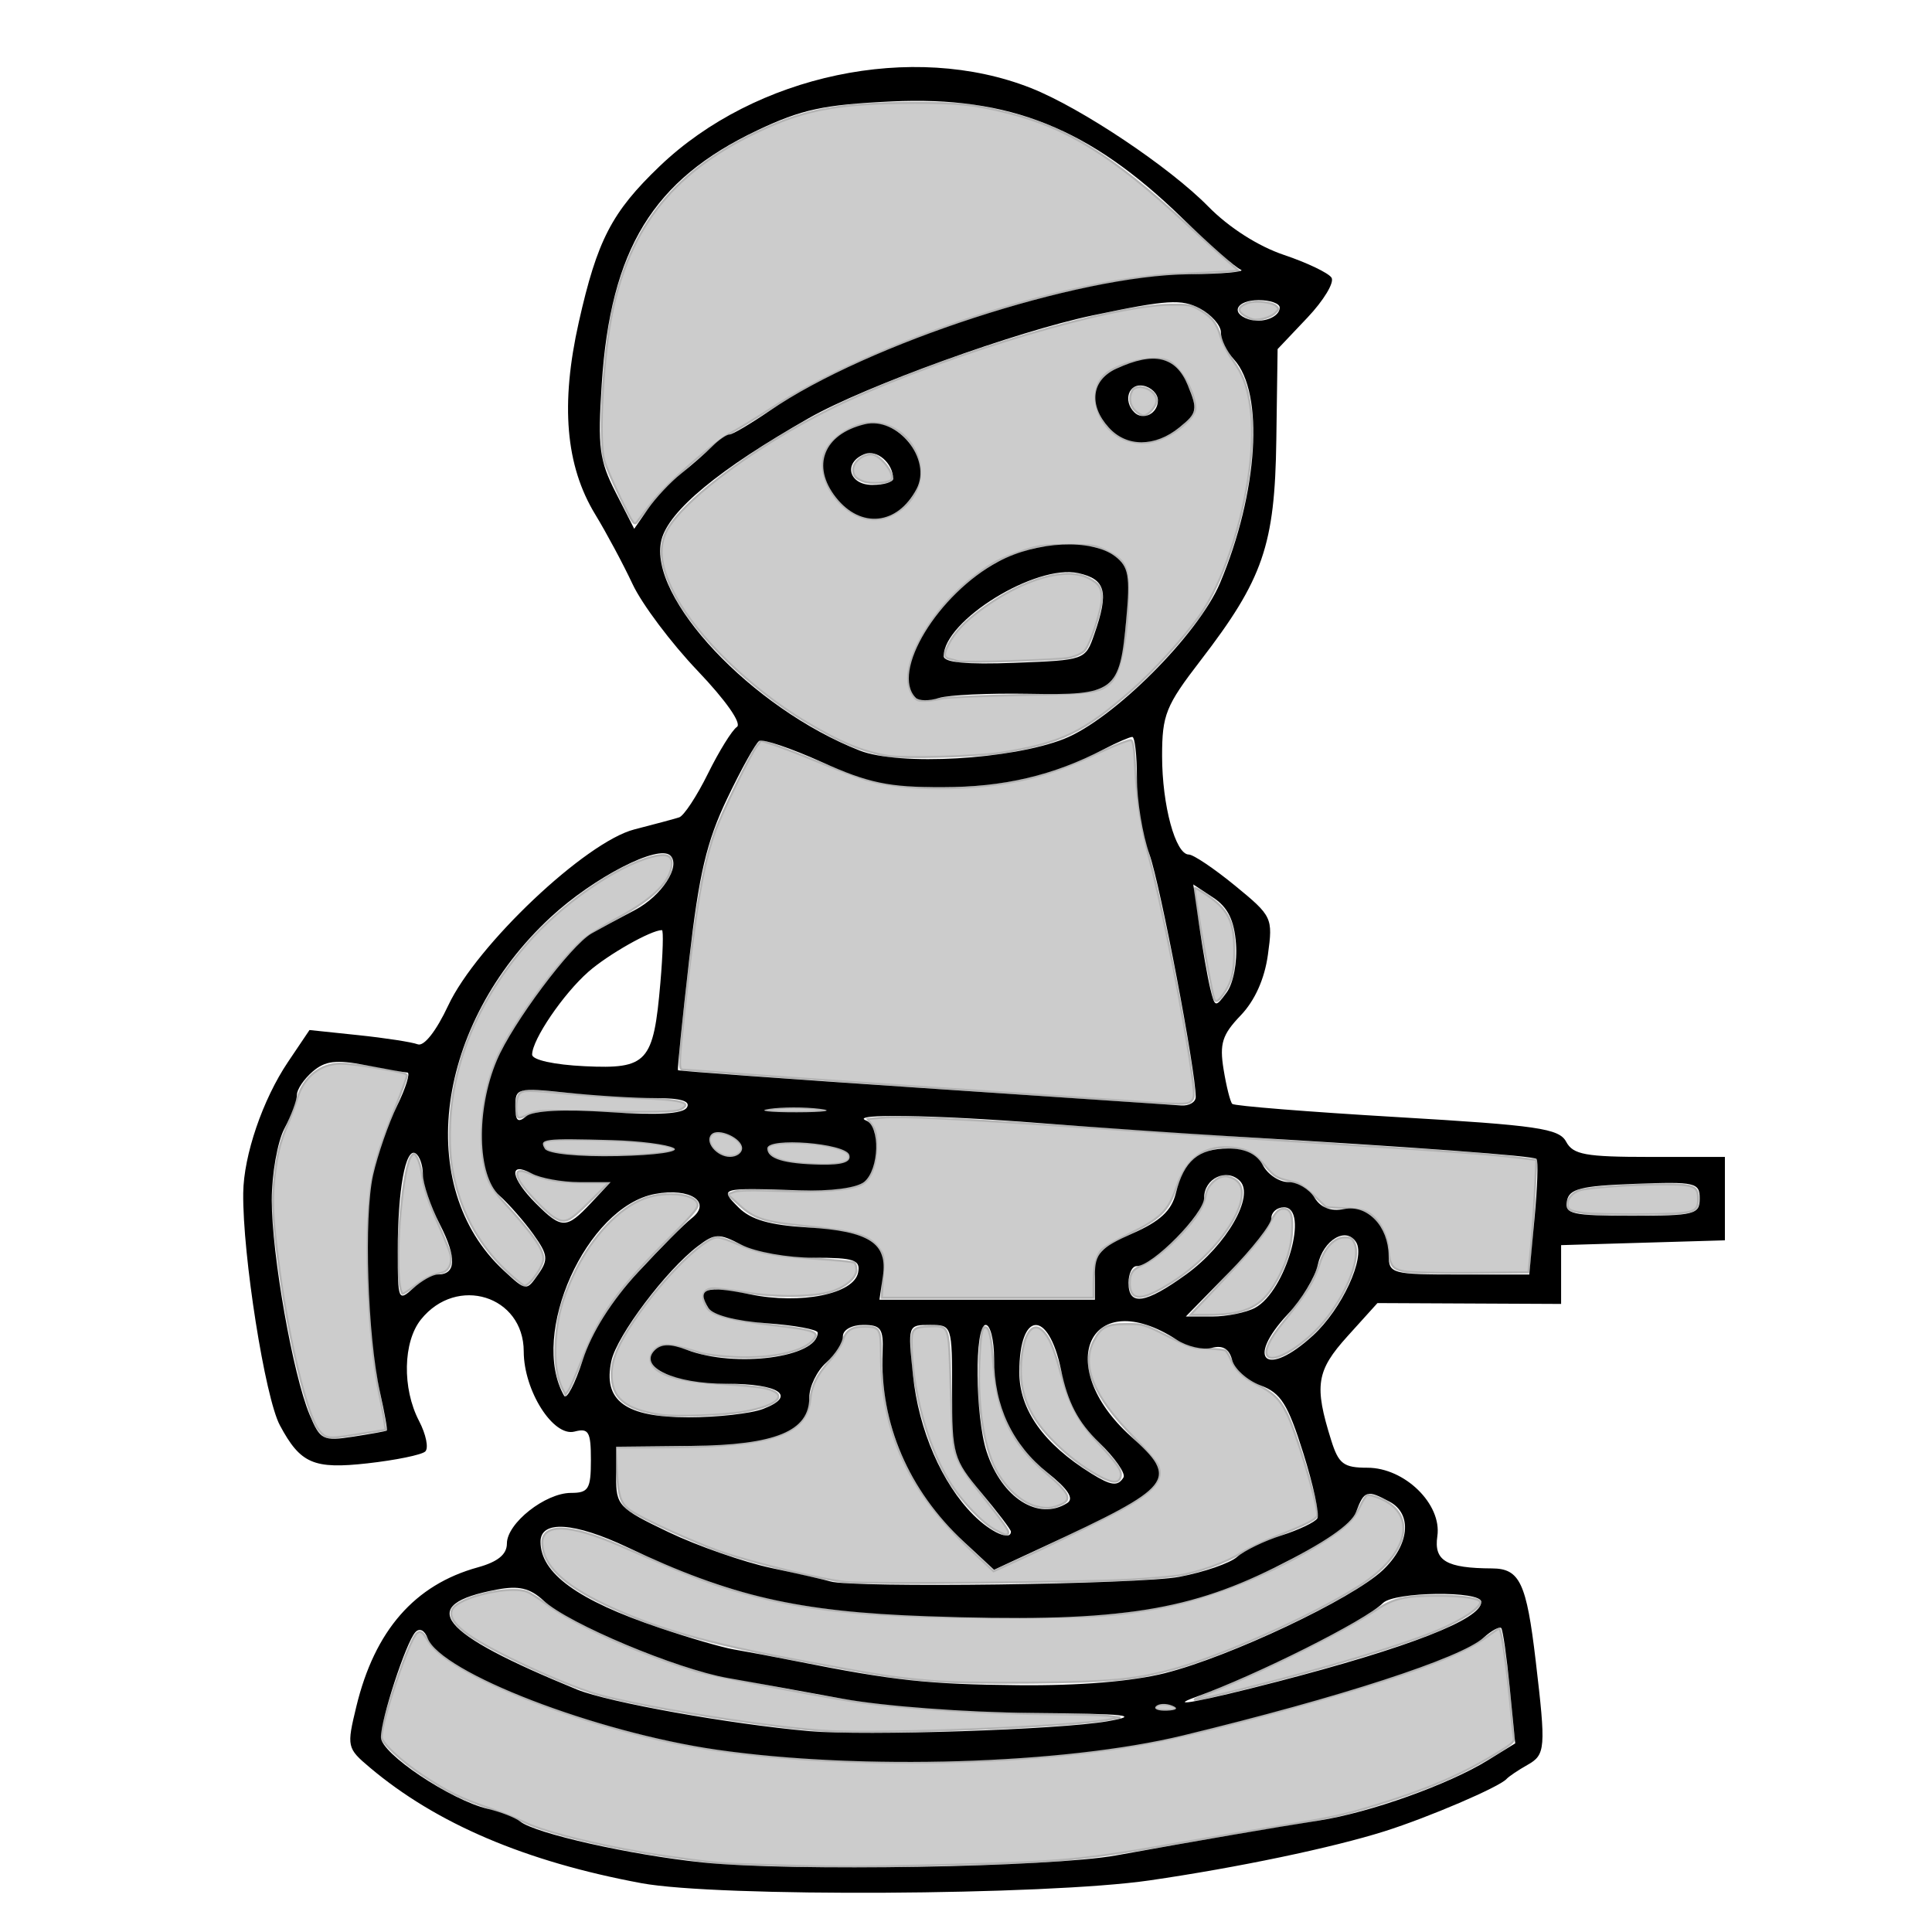 <?xml version="1.0" encoding="UTF-8" standalone="no"?>
<!-- Created with Inkscape (http://www.inkscape.org/) -->

<svg
   xmlns:dc="http://purl.org/dc/elements/1.1/"
   xmlns:cc="http://creativecommons.org/ns#"
   xmlns:rdf="http://www.w3.org/1999/02/22-rdf-syntax-ns#"
   xmlns:svg="http://www.w3.org/2000/svg"
   xmlns="http://www.w3.org/2000/svg"
   xmlns:sodipodi="http://sodipodi.sourceforge.net/DTD/sodipodi-0.dtd"
   xmlns:inkscape="http://www.inkscape.org/namespaces/inkscape"
   id="svg3572"
   version="1.1"
   inkscape:version="0.47 r22583"
   width="230"
   height="230"
   sodipodi:docname="front.png">
  <defs
     id="defs3576">
    <inkscape:perspective
       sodipodi:type="inkscape:persp3d"
       inkscape:vp_x="0 : 0.5 : 1"
       inkscape:vp_y="0 : 1000 : 0"
       inkscape:vp_z="1 : 0.5 : 1"
       inkscape:persp3d-origin="0.5 : 0.33333333 : 1"
       id="perspective3580" />
  </defs>
  <sodipodi:namedview
     pagecolor="#ffffff"
     bordercolor="#666666"
     borderopacity="1"
     objecttolerance="10"
     gridtolerance="10"
     guidetolerance="10"
     inkscape:pageopacity="0"
     inkscape:pageshadow="2"
     inkscape:window-width="1280"
     inkscape:window-height="949"
     id="namedview3574"
     showgrid="false"
     inkscape:zoom="2.0611354"
     inkscape:cx="152.2671"
     inkscape:cy="104.18326"
     inkscape:window-x="0"
     inkscape:window-y="25"
     inkscape:window-maximized="1"
     inkscape:current-layer="svg3572" />
  <path
     style="fill:#cccccc;fill-opacity:1;stroke:#b3b3b3;stroke-width:0.243;stroke-miterlimit:4;stroke-opacity:1;stroke-dasharray:none"
     d="m 108.593,12.247 c -7.852,0.022 -11.996,0.68 -16.437,2.562 -11.118,4.712 -16.88,11.331 -19.219,22.125 -1.135,5.24 -1.688,15.301 -1,17.875 0.16,0.6 1.014,2.593 1.906,4.438 1.527,3.157 1.653,3.323 2,2.875 0.203,-0.262 0.954,-1.263 1.688,-2.219 1.759,-2.292 7.544,-7.348 9.656,-8.469 0.901,-0.478 2.872,-1.695 4.406,-2.688 12.533,-8.107 35.204,-15.591 49,-16.156 1.801,-0.074 4.086,-0.176 5.062,-0.25 l 1.781,-0.125 -1.031,-0.906 c -0.574,-0.488 -3.033,-2.692 -5.438,-4.906 -8.543,-7.868 -13.911,-11.207 -20.969,-12.969 -4.041,-1.009 -5.93,-1.203 -11.406,-1.188 z m 40.656,23.688 c -0.335,0.027 -0.62,0.095 -0.844,0.188 -1.047,0.434 -1.132,0.912 -0.219,1.469 0.431,0.263 0.971,0.468 1.188,0.469 0.904,0.002 1.915,-0.324 2.406,-0.781 0.468,-0.436 0.485,-0.515 0.156,-0.844 -0.369,-0.369 -1.682,-0.581 -2.688,-0.5 z m -9.969,0.344 c -7.093,0.085 -25.668,5.605 -38.438,11.438 -9.533,4.354 -19.735,11.768 -21.562,15.656 -0.944,2.007 -0.585,4.368 1.156,7.625 2.568,4.806 8.991,11.032 15.281,14.812 4.294,2.581 6.959,3.687 10.062,4.188 1.847,0.298 10.624,0.054 13.344,-0.375 7.148,-1.126 9.879,-2.427 15.625,-7.469 2.554,-2.241 5.845,-5.826 7.875,-8.594 4.135,-5.64 7.192,-17.848 6.25,-24.906 -0.355,-2.661 -0.881,-4.051 -2.188,-5.875 -0.557,-0.778 -1.173,-1.991 -1.375,-2.688 -0.462,-1.588 -1.03,-2.342 -2.469,-3.188 -1.046,-0.615 -1.326,-0.652 -3.562,-0.625 z m -1.781,6.406 c 0.578,-0.003 1.09,0.075 1.469,0.219 1.447,0.55 3.344,3.797 3.344,5.719 0,0.892 -1.711,2.531 -3.5,3.375 -1.489,0.702 -2.562,0.859 -4,0.594 -4.07,-0.75 -5.94,-6.295 -2.812,-8.344 1.405,-0.921 3.766,-1.554 5.5,-1.562 z m -2,3.406 c -0.298,0.042 -0.578,0.175 -0.719,0.438 -0.419,0.784 -0.284,1.716 0.344,2.344 0.327,0.327 0.788,0.594 1,0.594 0.592,0 1.562,-1.109 1.562,-1.781 0,-0.951 -1.292,-1.719 -2.188,-1.594 z m -31.656,4.25 c 3.057,-0.017 5.706,2.689 5.719,5.875 0.009,2.17 -1.367,4.188 -3.5,5.156 -1.904,0.865 -3.917,0.467 -5.688,-1.125 -1.808,-1.625 -2.707,-3.874 -2.344,-5.812 0.373,-1.989 3.326,-4.08 5.812,-4.094 z m -0.125,3.75 c -1.045,0 -2.149,0.921 -2.156,1.812 -0.006,0.74 0.331,1.1 1.312,1.438 0.842,0.289 2.837,0.163 3.188,-0.188 0.611,-0.611 -1.267,-3.062 -2.344,-3.062 z m 23.312,10.781 c 3.163,-0.009 3.313,0.016 4.719,0.719 2.209,1.104 2.562,1.771 2.562,5 0,5.09 -0.914,9.637 -2.125,10.719 -1.294,1.156 -1.935,1.247 -10.75,1.438 -4.603,0.1 -8.81,0.267 -9.344,0.406 -0.534,0.139 -1.431,0.278 -2,0.281 -0.91,0.005 -1.077,-0.088 -1.5,-0.781 -1.052,-1.725 -0.355,-4.696 1.969,-8.219 1.483,-2.248 3.384,-4.267 5.5,-5.875 2.076,-1.577 2.875,-2.013 5.375,-2.875 2.143,-0.739 2.54,-0.804 5.594,-0.812 z m 0.125,3.438 c -2.83,-2.67e-4 -6.635,1.53 -10.344,4.25 -1.897,1.391 -3.156,2.714 -3.844,4.062 -0.662,1.297 -0.641,1.668 0.156,1.844 0.367,0.081 0.773,0.195 0.906,0.25 0.513,0.212 11.978,-0.14 13.219,-0.406 0.731,-0.157 1.539,-0.508 1.844,-0.812 0.666,-0.666 2.062,-4.863 2.062,-6.219 0,-1.321 -0.318,-1.809 -1.531,-2.438 -0.678,-0.351 -1.525,-0.531 -2.469,-0.531 z m 7.5,19.812 c -0.185,-0.071 -1.735,0.51 -3.438,1.312 -3.754,1.769 -6.506,2.775 -9.562,3.438 -6.045,1.31 -14.061,1.283 -18.531,-0.031 -0.932,-0.274 -3.484,-1.219 -5.687,-2.125 -2.204,-0.906 -4.659,-1.853 -5.438,-2.094 l -1.406,-0.438 -0.469,0.594 c -0.775,0.992 -4.191,7.982 -5,10.219 -1.401,3.872 -2.313,9.105 -3.594,21 -0.715,6.637 -0.73,7.344 -0.25,7.344 0.192,0 2.28,0.147 4.656,0.344 2.376,0.197 12.35,0.922 22.156,1.594 9.806,0.672 20.746,1.408 24.281,1.656 8.619,0.605 9.038,0.614 9.5,0.094 0.334,-0.376 0.345,-0.696 0.062,-2.844 -0.828,-6.297 -3.66,-20.732 -5.094,-25.938 -0.982,-3.567 -1.507,-6.939 -1.719,-11.125 -0.107,-2.118 -0.22,-2.905 -0.469,-3 z M 78.686,101.809 c -0.297,0.025 -0.648,0.081 -1.062,0.188 -4.256,1.093 -10.836,5.678 -14.906,10.375 -5.636,6.503 -8.784,13.837 -9.125,21.281 -0.166,3.63 0.16,6.059 1.156,9.031 1.203,3.591 3.379,6.796 6.375,9.375 0.642,0.553 1.221,1.002 1.312,1 0.655,-0.015 2.25,-2.288 2.25,-3.219 0,-1.162 -1.337,-3.055 -4.625,-6.625 -1.021,-1.109 -1.726,-2.138 -2,-2.906 -1.275,-3.574 -0.888,-9.31 0.906,-13.875 1.408,-3.583 6.899,-11.322 10.219,-14.375 0.653,-0.6 2.609,-1.847 4.344,-2.781 4.326,-2.329 6.438,-4.464 6.438,-6.531 0,-0.707 -0.391,-1.013 -1.281,-0.938 z m 63.562,3.938 c 0.009,1.258 2.037,12.726 2.344,13.25 0.224,0.382 0.535,0.142 1.25,-0.938 0.853,-1.287 1.129,-2.643 1.094,-5.219 -0.043,-3.176 -0.785,-4.607 -3.25,-6.281 -0.794,-0.539 -1.438,-0.918 -1.438,-0.812 z m -101.687,20.875 c -2.412,0 -4.421,1.612 -5.156,4.125 -0.214,0.733 -0.728,2.123 -1.156,3.125 -0.936,2.191 -1.259,3.52 -1.594,6.562 -0.3,2.724 -0.157,5.125 0.656,11.031 1.115,8.105 3.078,16.244 4.469,18.531 0.258,0.424 0.701,0.877 1,1 0.59,0.243 1.264,0.182 4.812,-0.406 l 2.312,-0.375 -0.188,-1.312 c -0.113,-0.718 -0.373,-2.036 -0.562,-2.938 -1.064,-5.06 -1.658,-14.801 -1.312,-21.219 0.245,-4.548 0.856,-7.045 3.031,-12.438 0.862,-2.136 1.562,-4.024 1.562,-4.188 0,-0.336 -0.079,-0.361 -3.875,-1.031 -1.53,-0.27 -3.337,-0.469 -4,-0.469 z m 22.531,3.25 c -0.783,0.002 -1.016,0.11 -1.25,0.344 -0.376,0.376 -0.525,1.909 -0.25,2.625 0.119,0.309 0.313,0.291 1.281,-0.156 1.082,-0.5 1.379,-0.518 6.469,-0.406 8.337,0.182 11.109,0.116 11.719,-0.219 1.457,-0.798 0.003,-1.155 -5.406,-1.344 -2.268,-0.079 -5.865,-0.3 -8,-0.5 -2.439,-0.228 -3.78,-0.345 -4.562,-0.344 z m 31.5,2 c -0.474,-0.001 -0.935,0.014 -1.375,0.031 -0.587,0.023 -1.117,0.067 -1.531,0.125 -0.973,0.135 -0.739,0.237 0.812,0.312 1.926,0.094 5.344,0.014 5.719,-0.125 0.14,-0.052 0.148,-0.056 -0.031,-0.094 -0.716,-0.154 -2.172,-0.246 -3.594,-0.25 z m 11.594,1.125 c -0.471,0.008 -0.856,0.035 -1.156,0.062 l -1.75,0.156 0.531,0.719 c 0.444,0.6 0.542,1.046 0.531,2.594 -0.017,2.28 -0.683,3.932 -1.781,4.5 -1.234,0.638 -4.909,0.923 -9.875,0.75 -3.314,-0.115 -4.789,-0.081 -5.312,0.125 l -0.75,0.281 1.375,1.25 c 1.709,1.597 2.939,2.014 7.375,2.469 6.535,0.67 8.047,1.119 9.219,2.656 0.668,0.875 0.673,0.903 0.531,3.406 l -0.156,2.531 12.594,0 12.625,0 0,-1.625 c 0.007,-2.118 0.295,-3.376 0.969,-4.094 0.298,-0.317 1.793,-1.162 3.312,-1.906 3.676,-1.801 4.633,-2.751 5.562,-5.469 1.258,-3.678 3.498,-5.21 6.969,-4.75 1.66,0.22 2.321,0.624 3.656,2.188 1.135,1.328 1.3,1.411 3.625,1.938 0.384,0.087 1.359,0.802 2.156,1.562 l 1.438,1.375 2.219,0.125 c 1.802,0.103 2.399,0.238 3.031,0.688 1.102,0.785 1.968,2.4 2.125,3.938 0.227,2.224 0.455,2.581 1.875,2.875 0.761,0.158 3.922,0.227 8.062,0.188 l 6.781,-0.062 0.281,-2.906 c 0.157,-1.601 0.373,-4.606 0.469,-6.688 l 0.188,-3.781 -2.281,-0.281 c -3.224,-0.392 -6.755,-0.66 -19.875,-1.5 -6.338,-0.406 -18.64,-1.216 -27.312,-1.812 -16.208,-1.114 -23.952,-1.557 -27.25,-1.5 z m -21,1.844 c -0.102,0.013 -0.162,0.045 -0.25,0.094 -0.58,0.321 -0.583,1.076 0,1.781 0.241,0.292 0.858,0.703 1.25,0.844 0.411,0.148 1.157,0.115 1.5,-0.062 0.293,-0.152 0.502,-0.35 0.594,-0.594 0.298,-0.786 -1.249,-1.977 -2.656,-2.062 -0.202,-0.012 -0.336,-0.013 -0.438,0 z m -18.062,0.844 c -1.923,0.021 -2.397,0.161 -2.438,0.5 -0.018,0.154 0.206,0.553 0.375,0.688 0.383,0.304 2.429,0.59 4.719,0.688 0.217,0.009 1.159,0.025 2.094,0.031 4.017,0.028 8.034,-0.308 8.375,-0.719 0.056,-0.068 0.022,-0.122 -0.188,-0.219 -1.193,-0.55 -4.866,-0.894 -10.5,-0.969 -1.006,-0.013 -1.797,-0.007 -2.438,0 z m 27.312,0.375 c -0.916,-0.002 -1.775,0.052 -2.094,0.125 -0.844,0.194 -1.019,0.331 -0.906,0.75 0.233,0.864 1.577,1.38 4.312,1.594 0.467,0.036 1.077,0.053 1.344,0.062 0.267,0.009 0.655,0.024 0.875,0.031 0.606,0.018 1.936,-0.081 2.312,-0.188 0.626,-0.178 0.887,-0.441 0.812,-0.812 -0.07,-0.348 -0.409,-0.579 -1.219,-0.844 -0.704,-0.23 -1.823,-0.457 -2.938,-0.594 -0.609,-0.075 -1.584,-0.123 -2.5,-0.125 z m -45.219,1.344 c -0.054,0.025 -0.117,0.086 -0.188,0.156 -1.067,1.07 -2.033,11.773 -1.406,15.562 0.083,0.5 0.221,0.906 0.312,0.906 0.092,0 0.741,-0.418 1.438,-0.938 1.281,-0.956 2.022,-1.325 3.25,-1.594 0.801,-0.175 1.229,-1.115 1,-2.156 -0.086,-0.39 -0.647,-1.802 -1.25,-3.156 -1.425,-3.199 -1.906,-4.633 -2.125,-6.25 -0.098,-0.726 -0.335,-1.617 -0.531,-2 -0.227,-0.443 -0.337,-0.607 -0.5,-0.531 z m 12.688,2 c -0.418,0.029 -0.444,0.418 -0.062,1.156 0.512,0.99 3.09,3.722 4.094,4.344 1.306,0.809 1.741,0.636 4.25,-1.844 l 2.312,-2.281 -2.844,0 c -3.082,-0.003 -4.753,-0.296 -6.562,-1.062 -0.548,-0.232 -0.936,-0.33 -1.188,-0.312 z m 83.969,0.625 c -0.975,0 -2.117,1.076 -2.312,2.156 -0.232,1.28 -0.794,2.294 -2.156,3.875 -1.798,2.086 -3.988,3.911 -5.375,4.531 -1.25,0.558 -1.524,0.984 -1.531,2.25 -0.002,0.309 0.081,0.773 0.219,1.031 0.508,0.949 1.897,0.617 4.75,-1.188 5.889,-3.725 10.062,-10.313 7.719,-12.156 -0.352,-0.277 -0.94,-0.5 -1.312,-0.5 z m 52.031,0.969 c -3.617,0 -9.058,0.396 -9.906,0.719 -0.834,0.317 -1.375,0.941 -1.375,1.594 0,0.732 0.27,0.861 1.938,1.094 0.748,0.105 3.824,0.188 6.844,0.156 6.381,-0.067 6.75,-0.173 6.75,-1.844 0,-1.513 -0.468,-1.719 -4.25,-1.719 z m -118.031,1.156 c -1.042,-0.004 -2.176,0.15 -3.188,0.531 -2.981,1.124 -6.116,4.426 -8.188,8.625 -1.509,3.058 -2.165,5.447 -2.344,8.406 -0.144,2.392 0.116,4.249 0.812,5.625 l 0.344,0.688 0.375,-0.5 c 0.2,-0.285 0.888,-1.869 1.531,-3.5 2.221,-5.626 4.295,-8.52 10.656,-14.844 2.182,-2.169 3.188,-3.314 3.188,-3.688 0,-0.847 -1.451,-1.338 -3.188,-1.344 z m 72.937,1.75 c -0.645,0 -1.01,0.431 -1.781,1.969 -0.62,1.236 -2.518,3.48 -6.562,7.75 l -2.75,2.906 2.062,0 c 4.116,0 6.074,-0.803 7.625,-3.125 1.42,-2.127 2.257,-4.441 2.406,-6.594 0.145,-2.093 -0.133,-2.906 -1,-2.906 z m -67.406,3.406 c -1.626,0 -6.565,4.923 -9.906,9.875 -1.889,2.799 -2.672,4.66 -2.688,6.344 -0.027,2.9 1.603,4.279 5.875,4.906 1.806,0.265 7.544,0.042 9.875,-0.375 4.198,-0.751 5.422,-2.1 2.531,-2.781 -0.627,-0.148 -2.865,-0.376 -5,-0.5 -5.319,-0.309 -7.907,-1.061 -8.562,-2.5 -0.351,-0.77 0.203,-1.73 1.156,-2.062 0.745,-0.26 1.668,-0.087 4.719,0.844 0.667,0.204 2.524,0.426 4.125,0.5 4.124,0.19 7.818,-0.568 9.125,-1.875 1.097,-1.097 0.503,-1.335 -4.719,-1.938 -4.793,-0.553 -7.187,-1.175 -7.719,-2 -0.89,-1.381 -0.573,-2.375 0.781,-2.375 0.388,0 2.108,0.221 3.812,0.5 3.646,0.598 8.072,0.544 10.188,-0.125 1.666,-0.527 2.969,-1.642 2.969,-2.562 0,-0.379 -0.117,-0.773 -0.281,-0.875 -0.165,-0.102 -2.332,-0.305 -4.812,-0.469 -4.81,-0.317 -6.67,-0.684 -9.25,-1.812 -0.89,-0.389 -1.889,-0.719 -2.219,-0.719 z m 74.656,0 c -1.161,0 -2.323,1.187 -2.906,2.969 -0.779,2.381 -1.433,3.451 -4.562,7.344 -1.377,1.713 -2.028,3.014 -1.781,3.656 0.53,1.381 4.808,-1.274 7.25,-4.5 2.479,-3.275 3.89,-7.081 3.219,-8.688 -0.289,-0.691 -0.439,-0.781 -1.219,-0.781 z m -25.969,10.312 c -2.368,0 -3.036,0.36 -3.906,2.062 -1.488,2.911 0.017,6.559 4.688,11.312 1.485,1.511 2.835,3.071 3,3.469 0.643,1.553 -0.311,2.847 -3.5,4.75 -1.863,1.112 -9.219,4.728 -14.719,7.219 l -1.375,0.625 -2.594,-2.438 c -7.582,-7.141 -10.795,-14.123 -10.812,-23.5 -0.005,-2.884 -0.149,-3.174 -1.875,-3.188 -1.583,-0.012 -2.29,0.433 -2.656,1.656 -0.155,0.516 -0.839,1.571 -1.5,2.312 -1.566,1.757 -2.201,3.005 -2.375,4.688 -0.449,4.351 -4.77,5.717 -18.25,5.719 l -4.938,0 0.156,2.781 c 0.175,3.071 0.443,3.899 1.594,4.719 1.374,0.979 7.659,3.851 10.812,4.938 3.906,1.345 12.145,3.336 14.906,3.594 2.719,0.254 28.294,0.037 33.719,-0.281 2.335,-0.137 4.977,-0.363 5.844,-0.5 2.351,-0.373 5.624,-1.539 7.344,-2.625 0.838,-0.529 2.807,-1.472 4.406,-2.094 3.409,-1.326 4.75,-2.014 4.75,-2.469 0,-1.626 -2.474,-9.856 -3.656,-12.188 -0.833,-1.642 -1.62,-2.4 -3.5,-3.344 -1.674,-0.84 -2.625,-1.76 -3.156,-3.031 -0.205,-0.491 -0.487,-0.946 -0.625,-1.031 -0.138,-0.086 -1.087,-0.191 -2.125,-0.219 -1.78,-0.047 -2.046,-0.134 -4.75,-1.5 -2.817,-1.423 -2.929,-1.438 -4.906,-1.438 z m -23.406,0.281 c -1.854,0.043 -2.156,0.303 -2.156,1.812 0,5.55 1.83,12.351 4.531,16.719 1.392,2.251 3.955,4.929 5.406,5.688 1.233,0.645 1.378,0.704 1.562,0.406 0.15,-0.243 -0.567,-1.279 -3.312,-4.75 -2.318,-2.93 -3.029,-4.27 -3.219,-6 -0.078,-0.709 -0.248,-3.952 -0.344,-7.188 -0.205,-6.907 -0.139,-6.741 -2.469,-6.688 z m 6.594,0.094 c -0.37,0 -0.551,1.015 -0.688,4.125 -0.247,5.638 0.631,10.74 2.281,13.406 1.237,1.998 2.945,3.434 4.531,3.812 1.084,0.258 1.614,0.249 2.562,-0.094 1.787,-0.646 1.508,-1.369 -1.531,-3.969 -4.075,-3.485 -5.815,-7.202 -6.219,-13.312 -0.183,-2.764 -0.459,-3.969 -0.938,-3.969 z m 6,0.031 c -0.775,0.058 -1.412,1.321 -1.656,3.5 -0.43,3.832 0.596,6.694 3.469,9.719 1.805,1.9 3.816,3.456 5.844,4.531 1.532,0.813 2.271,0.82 2.469,0.031 0.183,-0.73 -0.283,-1.429 -2.844,-4.219 -2.246,-2.447 -3.28,-4.406 -4.312,-8.219 -0.8,-2.954 -1.377,-4.264 -2.156,-4.969 -0.285,-0.258 -0.554,-0.394 -0.812,-0.375 z m 39.5,19.969 c -0.19,0.073 -0.568,0.687 -0.875,1.344 -0.723,1.544 -1.59,2.382 -4,3.969 -5.63,3.708 -13.617,6.961 -19.969,8.125 -5.402,0.99 -7.578,1.132 -18.875,1.125 -14.534,-0.009 -21.952,-0.672 -29.281,-2.562 -4.66,-1.202 -6.754,-1.97 -16,-6 -5.998,-2.614 -9.312,-2.7 -9.219,-0.219 0.096,2.545 2.469,4.862 7.406,7.219 5.923,2.828 12.167,4.625 22.906,6.625 10.028,1.868 11.26,2.059 15.844,2.469 2.354,0.21 6.362,0.276 12.125,0.219 9.288,-0.092 12.038,-0.334 16.406,-1.469 5.898,-1.532 16.974,-6.458 22.656,-10.094 5.775,-3.695 6.89,-8.428 2.438,-10.344 -0.658,-0.283 -1.372,-0.479 -1.562,-0.406 z M 60.999,189.278 c -2.152,0.022 -5.168,0.747 -6.625,1.75 -1.332,0.917 -0.625,2.334 2.062,4.031 3.556,2.246 11.71,5.902 15.094,6.781 6.476,1.682 21.112,3.95 27.406,4.25 6.917,0.329 28.46,-0.545 32.875,-1.344 l 1.562,-0.281 -1.438,-0.188 c -0.801,-0.089 -3.411,-0.173 -5.812,-0.188 -8.609,-0.053 -19.399,-0.73 -24.875,-1.594 -5.246,-0.827 -16.733,-3.051 -18.312,-3.531 -6.983,-2.124 -14.504,-5.506 -18.062,-8.125 -0.831,-0.611 -1.793,-1.217 -2.125,-1.344 -0.438,-0.166 -1.033,-0.226 -1.75,-0.219 z m 110.219,0.688 c -3.949,-2e-4 -5.273,0.294 -7.438,1.719 -3.721,2.449 -12.866,7.035 -18.875,9.469 -1.401,0.568 -2.601,1.073 -2.656,1.125 -0.219,0.204 0.547,0.053 5.219,-1.094 9.876,-2.424 19.629,-5.352 23.844,-7.156 2.774,-1.187 4.906,-2.608 4.906,-3.281 0,-0.456 -2.113,-0.781 -5,-0.781 z m 7.25,3.906 c -0.067,0 -0.8,0.505 -1.625,1.094 -1.88,1.341 -4.985,2.708 -9.969,4.406 -7.38,2.514 -21.276,6.332 -28.562,7.844 -15.413,3.198 -39.882,3.516 -55.75,0.719 -13.369,-2.357 -29.177,-8.628 -31.531,-12.5 -0.706,-1.161 -0.977,-1.356 -1.406,-1 -0.915,0.759 -4.188,10.392 -4.188,12.344 0,0.715 2.349,2.912 4.906,4.594 3.002,1.975 4.442,2.692 7.781,3.844 1.529,0.527 3.473,1.295 4.312,1.719 2.519,1.272 10.313,3.127 17.219,4.094 5.699,0.798 5.923,0.821 11.875,1 8.664,0.26 10.295,0.254 20.375,0 14.562,-0.366 16.924,-0.591 28.156,-2.562 4.069,-0.714 9.465,-1.621 12,-2.031 6.584,-1.066 8.06,-1.394 11.938,-2.594 5.79,-1.791 9.746,-3.463 13.719,-5.844 2.214,-1.326 2.591,-1.65 2.5,-2.094 -0.059,-0.288 -0.169,-1.285 -0.25,-2.219 -0.491,-5.666 -1.21,-10.812 -1.5,-10.812 z m -40.344,9.031 c -0.097,0.013 -0.166,0.055 -0.25,0.094 -0.11,0.051 -0.241,0.126 -0.281,0.188 -0.069,0.106 -0.04,0.14 0.031,0.219 0.096,0.106 0.295,0.145 0.656,0.188 0.54,0.064 1.42,0.009 1.625,-0.125 l 0.094,-0.094 -0.125,-0.125 c -0.075,-0.067 -0.301,-0.153 -0.5,-0.219 -0.297,-0.098 -0.418,-0.123 -0.812,-0.125 -0.198,-0.001 -0.34,-0.013 -0.438,0 z"
     id="path3586" />
  <path
     style="fill:#000000"
     d="m 76.347,224.185 c -13.765,-2.555 -24.394,-7.081 -32.307,-13.755 -2.74,-2.311 -2.778,-2.484 -1.616,-7.285 2.188,-9.036 6.94,-14.479 14.451,-16.553 2.391,-0.66 3.471,-1.544 3.471,-2.839 0,-2.416 4.574,-6.026 7.635,-6.026 2.083,0 2.365,-0.466 2.365,-3.906 0,-3.382 -0.262,-3.838 -1.951,-3.396 -2.534,0.663 -6.04,-4.869 -6.045,-9.537 -0.007,-6.64 -7.967,-9.12 -12.232,-3.811 -2.144,2.669 -2.252,8.207 -0.237,12.072 0.838,1.606 1.172,3.248 0.744,3.649 -0.429,0.4 -3.523,1.035 -6.877,1.41 -6.417,0.717 -7.986,0.036 -10.429,-4.53 -1.769,-3.305 -4.448,-20.278 -4.363,-27.647 0.051,-4.496 2.318,-11.134 5.329,-15.605 l 2.561,-3.803 5.818,0.611 c 3.2,0.336 6.378,0.826 7.063,1.089 0.745,0.286 2.202,-1.566 3.629,-4.613 3.369,-7.193 16.362,-19.483 22.169,-20.971 2.377,-0.609 4.777,-1.255 5.333,-1.435 0.556,-0.18 2.095,-2.52 3.419,-5.201 1.324,-2.68 2.877,-5.183 3.449,-5.562 0.613,-0.406 -1.307,-3.151 -4.676,-6.683 -3.144,-3.297 -6.627,-7.937 -7.739,-10.311 -1.112,-2.374 -3.115,-6.114 -4.452,-8.311 -3.531,-5.803 -4.154,-13.107 -1.953,-22.893 2.195,-9.759 3.922,-13.091 9.611,-18.542 11.403,-10.926 30.161,-14.877 44.223,-9.315 5.947,2.352 16.478,9.389 21.105,14.103 2.45,2.496 5.937,4.726 9,5.756 2.75,0.925 5.3,2.144 5.668,2.709 0.367,0.566 -0.926,2.711 -2.875,4.767 l -3.542,3.738 -0.153,10.836 c -0.176,12.515 -1.564,16.544 -9.045,26.267 -4.118,5.352 -4.553,6.436 -4.553,11.344 0,5.855 1.592,11.725 3.18,11.725 0.541,0 3.02,1.669 5.51,3.708 4.419,3.621 4.511,3.814 3.909,8.205 -0.396,2.893 -1.554,5.475 -3.246,7.241 -2.195,2.291 -2.531,3.353 -2.034,6.419 0.328,2.021 0.794,3.872 1.035,4.113 0.241,0.241 9.066,0.948 19.611,1.569 16.77,0.989 19.293,1.357 20.139,2.937 0.822,1.536 2.31,1.807 9.932,1.807 l 8.965,0 0,4.964 0,4.964 -9.75,0.286 -9.75,0.286 0,3.5 0,3.5 -10.932,-0.051 -10.932,-0.051 -3.556,3.936 c -3.726,4.124 -4,5.873 -1.945,12.416 0.879,2.8 1.476,3.25 4.307,3.25 4.443,0 8.882,4.346 8.324,8.149 -0.43,2.93 1.063,3.81 6.51,3.837 3.305,0.016 4.103,1.705 5.2,11.014 1.229,10.426 1.171,11.164 -0.975,12.373 -1.1,0.62 -2.225,1.377 -2.5,1.682 -0.863,0.959 -9.283,4.57 -14.5,6.218 -6.233,1.97 -17.537,4.333 -28,5.855 -12.34,1.795 -51.458,2.007 -60.5,0.328 z m 56.5,-3.302 c 10.288,-1.851 18.796,-3.312 24.19,-4.155 6.047,-0.945 15.407,-4.287 20.079,-7.169 l 3.268,-2.016 -0.655,-6.657 c -0.36,-3.661 -0.816,-6.842 -1.012,-7.068 -0.196,-0.226 -1.147,0.293 -2.113,1.152 -2.737,2.435 -17.073,7.096 -35.756,11.624 -14.158,3.432 -38.328,4.174 -55.5,1.705 -14.443,-2.077 -32.872,-9.19 -34.448,-13.295 -0.361,-0.941 -0.964,-1.229 -1.452,-0.693 -1.117,1.228 -4.1,10.329 -4.1,12.51 0,1.92 8.266,7.454 12.723,8.52 1.527,0.365 3.26,1.041 3.85,1.501 1.852,1.446 13.182,3.991 21.724,4.88 10.505,1.093 41.392,0.567 49.203,-0.838 z m -1,-15.97 c 4.062,-0.706 2.372,-0.892 -9,-0.992 -7.834,-0.069 -17.744,-0.811 -22.5,-1.686 -4.675,-0.86 -10.836,-1.973 -13.691,-2.473 -6.137,-1.076 -18.913,-6.44 -21.944,-9.214 -1.635,-1.496 -2.939,-1.803 -5.565,-1.311 -9.699,1.82 -7.062,5.1 9.567,11.904 3.705,1.516 18.158,4.102 27.633,4.945 6.649,0.591 29.739,-0.172 35.5,-1.173 z m 7.688,-1.868 c -0.722,-0.289 -1.584,-0.253 -1.917,0.079 -0.332,0.332 0.258,0.569 1.312,0.525 1.165,-0.048 1.402,-0.285 0.604,-0.604 z m 12.441,-2.825 c 15.803,-4.106 24.372,-7.452 24.372,-9.518 0,-1.353 -10.346,-1.228 -11.716,0.141 -2.037,2.037 -15.043,8.565 -22.284,11.184 -3.673,1.329 0.762,0.496 9.628,-1.808 z m -13.273,-1.04 c 7.708,-1.942 22.259,-8.82 25.894,-12.239 3.206,-3.015 3.574,-6.701 0.816,-8.177 -2.685,-1.437 -2.999,-1.341 -3.974,1.224 -0.569,1.497 -3.852,3.74 -9.725,6.644 -10.786,5.334 -19.416,6.539 -41.366,5.775 -15.346,-0.534 -23.3,-2.363 -35.621,-8.192 -6.362,-3.01 -10.379,-3.272 -10.379,-0.677 0,3.756 4.423,6.96 14.144,10.248 3.496,1.182 7.481,2.339 8.856,2.571 1.375,0.232 4.75,0.868 7.5,1.415 11.651,2.314 15.584,2.739 26.356,2.845 7.293,0.072 13.554,-0.442 17.5,-1.436 z m 1.688,-11.46 c 2.924,-0.555 6.023,-1.623 6.886,-2.374 0.863,-0.751 3.251,-1.905 5.306,-2.565 2.055,-0.66 3.966,-1.571 4.246,-2.025 0.281,-0.454 -0.476,-3.956 -1.681,-7.782 -1.837,-5.832 -2.658,-7.132 -5.075,-8.044 -1.586,-0.599 -3.112,-1.962 -3.391,-3.029 -0.347,-1.328 -1.111,-1.783 -2.42,-1.441 -1.052,0.275 -2.925,-0.156 -4.164,-0.958 -10.303,-6.671 -14.908,3.002 -5.472,11.493 5.755,5.178 5.169,5.914 -10.536,13.211 l -5.755,2.674 -3.571,-3.326 c -6.611,-6.158 -10.027,-14.116 -9.69,-22.576 0.112,-2.81 -0.199,-3.25 -2.3,-3.25 -1.368,0 -2.429,0.588 -2.429,1.345 0,0.74 -0.9,2.159 -2,3.155 -1.1,0.995 -2,2.855 -2,4.132 0,4.017 -4.008,5.663 -14.058,5.771 l -8.941,0.097 -3.37e-4,3.591 c -3.22e-4,3.42 0.298,3.734 6.25,6.58 3.438,1.644 8.95,3.566 12.25,4.272 3.3,0.705 6.45,1.421 7,1.591 2.582,0.797 36.842,0.35 41.544,-0.542 z m -20.044,-5.397 c 0,-0.223 -1.575,-2.291 -3.5,-4.595 -3.352,-4.012 -3.5,-4.524 -3.5,-12.095 0,-7.879 -0.009,-7.905 -2.642,-7.905 -2.633,0 -2.64,0.021 -2.014,6.012 0.679,6.496 3.434,12.856 7.2,16.622 2.081,2.081 4.457,3.126 4.457,1.96 z m 6.708,-3.393 c 0.832,-0.529 0.1,-1.652 -2.353,-3.61 -4.191,-3.344 -6.355,-7.962 -6.355,-13.56 0,-2.218 -0.45,-4.032 -1,-4.032 -1.354,0 -1.273,10.869 0.113,15.101 1.801,5.502 6.169,8.279 9.596,6.101 z m 6.694,-3.043 c 0.286,-0.463 -1.02,-2.335 -2.903,-4.16 -2.503,-2.426 -3.721,-4.754 -4.532,-8.658 -1.506,-7.254 -4.967,-7.052 -4.967,0.291 0,4.469 2.89,8.532 8.579,12.06 2.353,1.459 3.15,1.557 3.823,0.467 z m -87.708,-5.577 c 0.107,-0.075 -0.253,-2.126 -0.8,-4.559 -1.485,-6.609 -1.938,-20.929 -0.819,-25.882 0.542,-2.398 1.831,-6.11 2.864,-8.25 1.034,-2.14 1.583,-3.91 1.22,-3.934 -0.363,-0.024 -2.626,-0.423 -5.029,-0.888 -3.456,-0.668 -4.763,-0.507 -6.25,0.766 -1.034,0.885 -1.88,2.133 -1.88,2.773 0,0.64 -0.672,2.452 -1.494,4.028 -0.822,1.575 -1.497,5.402 -1.5,8.504 -0.007,6.468 2.518,20.785 4.503,25.537 1.261,3.017 1.588,3.184 5.168,2.631 2.102,-0.325 3.91,-0.651 4.016,-0.726 z m 44.801,-2.579 c 4.081,-1.552 1.974,-3.002 -4.363,-3.002 -6.219,0 -10.496,-1.987 -8.545,-3.97 0.77,-0.782 1.883,-0.802 3.815,-0.067 5.787,2.2 15.598,0.915 15.598,-2.043 0,-0.374 -2.736,-0.878 -6.079,-1.12 -3.686,-0.267 -6.416,-0.984 -6.934,-1.822 -1.433,-2.318 -0.293,-2.695 4.924,-1.626 6.088,1.247 12.411,-0.028 12.902,-2.602 0.286,-1.499 -0.473,-1.75 -5.289,-1.75 -3.098,0 -6.955,-0.689 -8.59,-1.534 -2.701,-1.397 -3.167,-1.383 -5.2,0.157 -3.767,2.853 -9.629,10.625 -10.293,13.648 -1.043,4.747 1.653,6.729 9.149,6.729 3.454,0 7.461,-0.449 8.905,-0.998 z M 75.93,151.484 c 2.678,-2.891 5.554,-5.789 6.393,-6.439 2.493,-1.933 -0.15,-3.695 -4.359,-2.905 -8.155,1.53 -14.987,16.713 -10.808,24.018 0.293,0.512 1.291,-1.398 2.219,-4.243 1.079,-3.309 3.441,-7.069 6.555,-10.43 z m 80.388,7.493 c 3.427,-3.139 6.26,-9.26 5.131,-11.087 -1.178,-1.906 -3.913,-0.298 -4.568,2.686 -0.324,1.475 -1.927,4.113 -3.561,5.862 -5.129,5.488 -2.578,7.647 2.998,2.538 z m -6.903,-3.286 c 3.646,-1.951 6.519,-11.964 3.433,-11.964 -0.825,0 -1.5,0.586 -1.5,1.303 0,0.716 -2.29,3.641 -5.089,6.5 l -5.089,5.197 3.155,0 c 1.735,0 4.026,-0.466 5.091,-1.036 z m -97.298,-3.964 c 2.185,0 2.275,-1.992 0.268,-5.926 -1.121,-2.197 -2.038,-4.886 -2.038,-5.975 0,-1.089 -0.395,-2.225 -0.878,-2.524 -1.191,-0.736 -2.122,4.398 -2.122,11.705 0,5.778 0.076,5.961 1.829,4.375 1.006,-0.91 2.329,-1.655 2.941,-1.655 z m 78.23,0.047 c 0,-2.535 0.632,-3.233 4.463,-4.927 3.296,-1.458 4.647,-2.709 5.169,-4.787 0.971,-3.868 2.691,-5.333 6.262,-5.333 2.013,0 3.397,0.674 4.107,2 0.589,1.1 1.951,2 3.027,2 1.076,0 2.472,0.826 3.102,1.835 0.767,1.228 1.943,1.683 3.556,1.374 2.784,-0.532 5.233,2.037 5.283,5.541 0.03,2.151 0.398,2.25 8.387,2.25 l 8.355,0 0.624,-6.687 c 0.343,-3.678 0.452,-6.859 0.242,-7.069 -0.366,-0.366 -14.036,-1.379 -36.577,-2.711 -5.775,-0.341 -15.9,-1.041 -22.5,-1.554 -12.788,-0.995 -22.809,-1.147 -20.75,-0.316 1.724,0.696 1.574,5.824 -0.214,7.308 -0.876,0.727 -3.989,1.132 -7.75,1.007 -9.467,-0.313 -9.544,-0.292 -7.222,2.03 1.466,1.466 3.691,2.111 8.238,2.39 7.346,0.451 9.534,1.866 8.957,5.795 l -0.412,2.807 12.827,0 12.827,0 0,-2.953 z m 10.879,-0.074 c 4.801,-3.478 8.161,-9.333 6.378,-11.115 -1.572,-1.572 -4.257,-0.305 -4.257,2.008 0,1.901 -6.158,8.135 -8.035,8.135 -0.531,0 -0.965,0.9 -0.965,2 0,2.797 2.015,2.496 6.879,-1.027 z m -77.709,-4.731 c -1.075,-1.508 -2.903,-3.599 -4.062,-4.647 -2.651,-2.395 -2.797,-10.201 -0.302,-16.102 1.863,-4.406 8.781,-13.664 11.275,-15.09 0.87,-0.497 3.197,-1.758 5.172,-2.801 3.178,-1.68 5.475,-5.207 4.213,-6.468 -1.395,-1.395 -9.119,2.576 -14.252,7.328 -13.73,12.712 -16.32,32.122 -5.61,42.048 2.676,2.48 2.711,2.484 4.109,0.488 1.242,-1.773 1.177,-2.341 -0.544,-4.756 z m 6.83,-3.742 2.349,-2.5 -3.74,0 c -2.057,0 -4.61,-0.466 -5.674,-1.035 -2.799,-1.498 -2.499,0.561 0.52,3.581 3.059,3.059 3.633,3.055 6.545,-0.045 z M 202.347,142.686 c 0,-1.905 -0.518,-2.023 -7.739,-1.75 -6.437,0.243 -7.795,0.586 -8.073,2.042 -0.296,1.55 0.59,1.75 7.739,1.75 7.462,0 8.073,-0.155 8.073,-2.042 z m -101.248,-5.208 c -0.463,-1.397 -9.752,-2.123 -9.752,-0.762 0,1.235 1.995,1.844 6.333,1.933 2.646,0.054 3.705,-0.308 3.419,-1.171 z m -20.885,-0.805 c -0.772,-0.432 -4.095,-0.858 -7.385,-0.947 -8.155,-0.221 -8.694,-0.151 -7.959,1.039 0.372,0.602 4.021,0.965 8.694,0.865 4.515,-0.096 7.437,-0.517 6.65,-0.957 z m 8.133,0.023 c 0,-1.197 -2.821,-2.481 -3.643,-1.659 -0.876,0.876 0.61,2.69 2.202,2.69 0.793,0 1.441,-0.464 1.441,-1.031 z m -15.842,-4.298 c 5.82,0.386 8.798,0.209 9.268,-0.551 0.471,-0.762 -0.718,-1.12 -3.72,-1.12 -2.427,0 -7.178,-0.289 -10.559,-0.642 -5.909,-0.618 -6.147,-0.555 -6.147,1.622 0,1.737 0.301,2.015 1.291,1.193 0.822,-0.682 4.406,-0.865 9.867,-0.503 z m 25.074,-0.396 c -1.797,-0.223 -4.497,-0.218 -6,0.01 -1.503,0.228 -0.032,0.41 3.268,0.405 3.3,-0.006 4.529,-0.192 2.732,-0.415 z m 44.768,-1.414 c 0,-3.142 -4.201,-25.18 -5.504,-28.873 -0.823,-2.332 -1.496,-6.433 -1.496,-9.113 0,-2.681 -0.247,-4.874 -0.55,-4.874 -0.302,0 -1.823,0.659 -3.38,1.463 -6.084,3.146 -11.875,4.508 -19.227,4.522 -6.375,0.012 -8.777,-0.488 -14.345,-2.986 -3.678,-1.65 -7.033,-2.787 -7.454,-2.527 -0.421,0.26 -2.142,3.354 -3.824,6.874 -2.454,5.137 -3.349,8.942 -4.535,19.277 -0.813,7.082 -1.408,12.956 -1.322,13.053 0.085,0.097 13.201,1.053 29.145,2.125 15.945,1.072 29.778,2.005 30.741,2.074 0.963,0.069 1.75,-0.387 1.75,-1.014 z M 78.619,116.978 c 0.297,-3.438 0.378,-6.25 0.181,-6.25 -1.291,0 -6.404,2.897 -8.748,4.956 -2.997,2.633 -6.704,8.087 -6.704,9.864 0,0.632 2.609,1.209 6.25,1.382 7.476,0.356 8.201,-0.444 9.021,-9.952 z m 68.523,-4.635 c -0.211,-2.791 -0.97,-4.332 -2.691,-5.469 l -2.396,-1.584 0.718,4.969 c 0.395,2.733 0.977,6.053 1.294,7.377 0.555,2.321 0.627,2.339 1.973,0.5 0.79,-1.079 1.268,-3.596 1.102,-5.793 z M 126.674,87.96 c 5.849,-2.303 15.987,-12.433 18.566,-18.551 4.551,-10.797 5.292,-22.611 1.669,-26.613 -0.859,-0.949 -1.562,-2.402 -1.562,-3.228 0,-0.826 -1.126,-2.105 -2.503,-2.842 -2.154,-1.153 -3.933,-1.039 -12.75,0.819 -9.19,1.936 -27.059,8.404 -33.798,12.233 -10.68,6.069 -16.679,11.024 -17.549,14.493 -1.708,6.807 10.766,20.063 23.6,25.08 4.722,1.845 18.042,1.084 24.327,-1.39 z m -17.649,-4.888 c -3.027,-3.027 2.629,-12.361 9.822,-16.21 4.579,-2.45 11.103,-2.75 13.892,-0.638 1.614,1.222 1.811,2.325 1.341,7.506 -0.781,8.615 -1.353,9.051 -11.62,8.865 -4.743,-0.086 -9.553,0.139 -10.691,0.5 -1.137,0.361 -2.372,0.351 -2.745,-0.022 z m 21.249,-7.565 c 1.761,-5.052 1.366,-6.556 -1.914,-7.277 -5.046,-1.108 -16.006,5.655 -16.015,9.882 -0.002,0.758 2.701,1.012 8.427,0.794 8.407,-0.321 8.432,-0.33 9.502,-3.399 z M 99.517,59.216 c -2.946,-3.745 -1.468,-7.518 3.41,-8.705 3.931,-0.957 8.044,4.157 6.187,7.691 -2.262,4.304 -6.644,4.767 -9.596,1.014 z m 6.815,-2.238 c -0.038,-1.853 -1.926,-3.486 -3.384,-2.927 -2.59,0.994 -1.933,3.677 0.899,3.677 1.375,0 2.493,-0.338 2.485,-0.75 z m 25.67,-6.079 c -2.436,-2.691 -2.057,-5.667 0.892,-7.011 4.527,-2.062 7.084,-1.467 8.513,1.984 1.196,2.888 1.115,3.296 -0.989,5 -2.913,2.359 -6.295,2.37 -8.415,0.027 z m 5.845,-3.241 c 0,-0.772 -0.787,-1.555 -1.75,-1.74 -1.724,-0.332 -2.436,1.79 -1.062,3.164 1.048,1.048 2.812,0.155 2.812,-1.424 z m -56.781,8.743 c 1.26,-1.005 2.932,-2.467 3.714,-3.25 0.783,-0.783 1.712,-1.423 2.064,-1.423 0.353,0 2.522,-1.284 4.821,-2.853 11.689,-7.979 36.585,-16.083 49.847,-16.226 4.033,-0.043 6.823,-0.289 6.198,-0.545 -0.624,-0.256 -3.774,-3.033 -7,-6.171 C 129.725,15.245 120.178,11.418 106.15,12.077 98.037,12.459 95.424,13.021 90.15,15.521 77.729,21.409 72.678,29.657 71.633,45.756 c -0.486,7.487 -0.283,9.057 1.658,12.862 l 2.211,4.334 1.637,-2.362 c 0.9,-1.299 2.668,-3.184 3.928,-4.189 z M 152.347,36.621 c 0,-0.491 -1.125,-0.893 -2.5,-0.893 -2.599,0 -3.43,1.509 -1.25,2.269 1.608,0.561 3.75,-0.225 3.75,-1.376 z"
     id="path3584" />
</svg>

